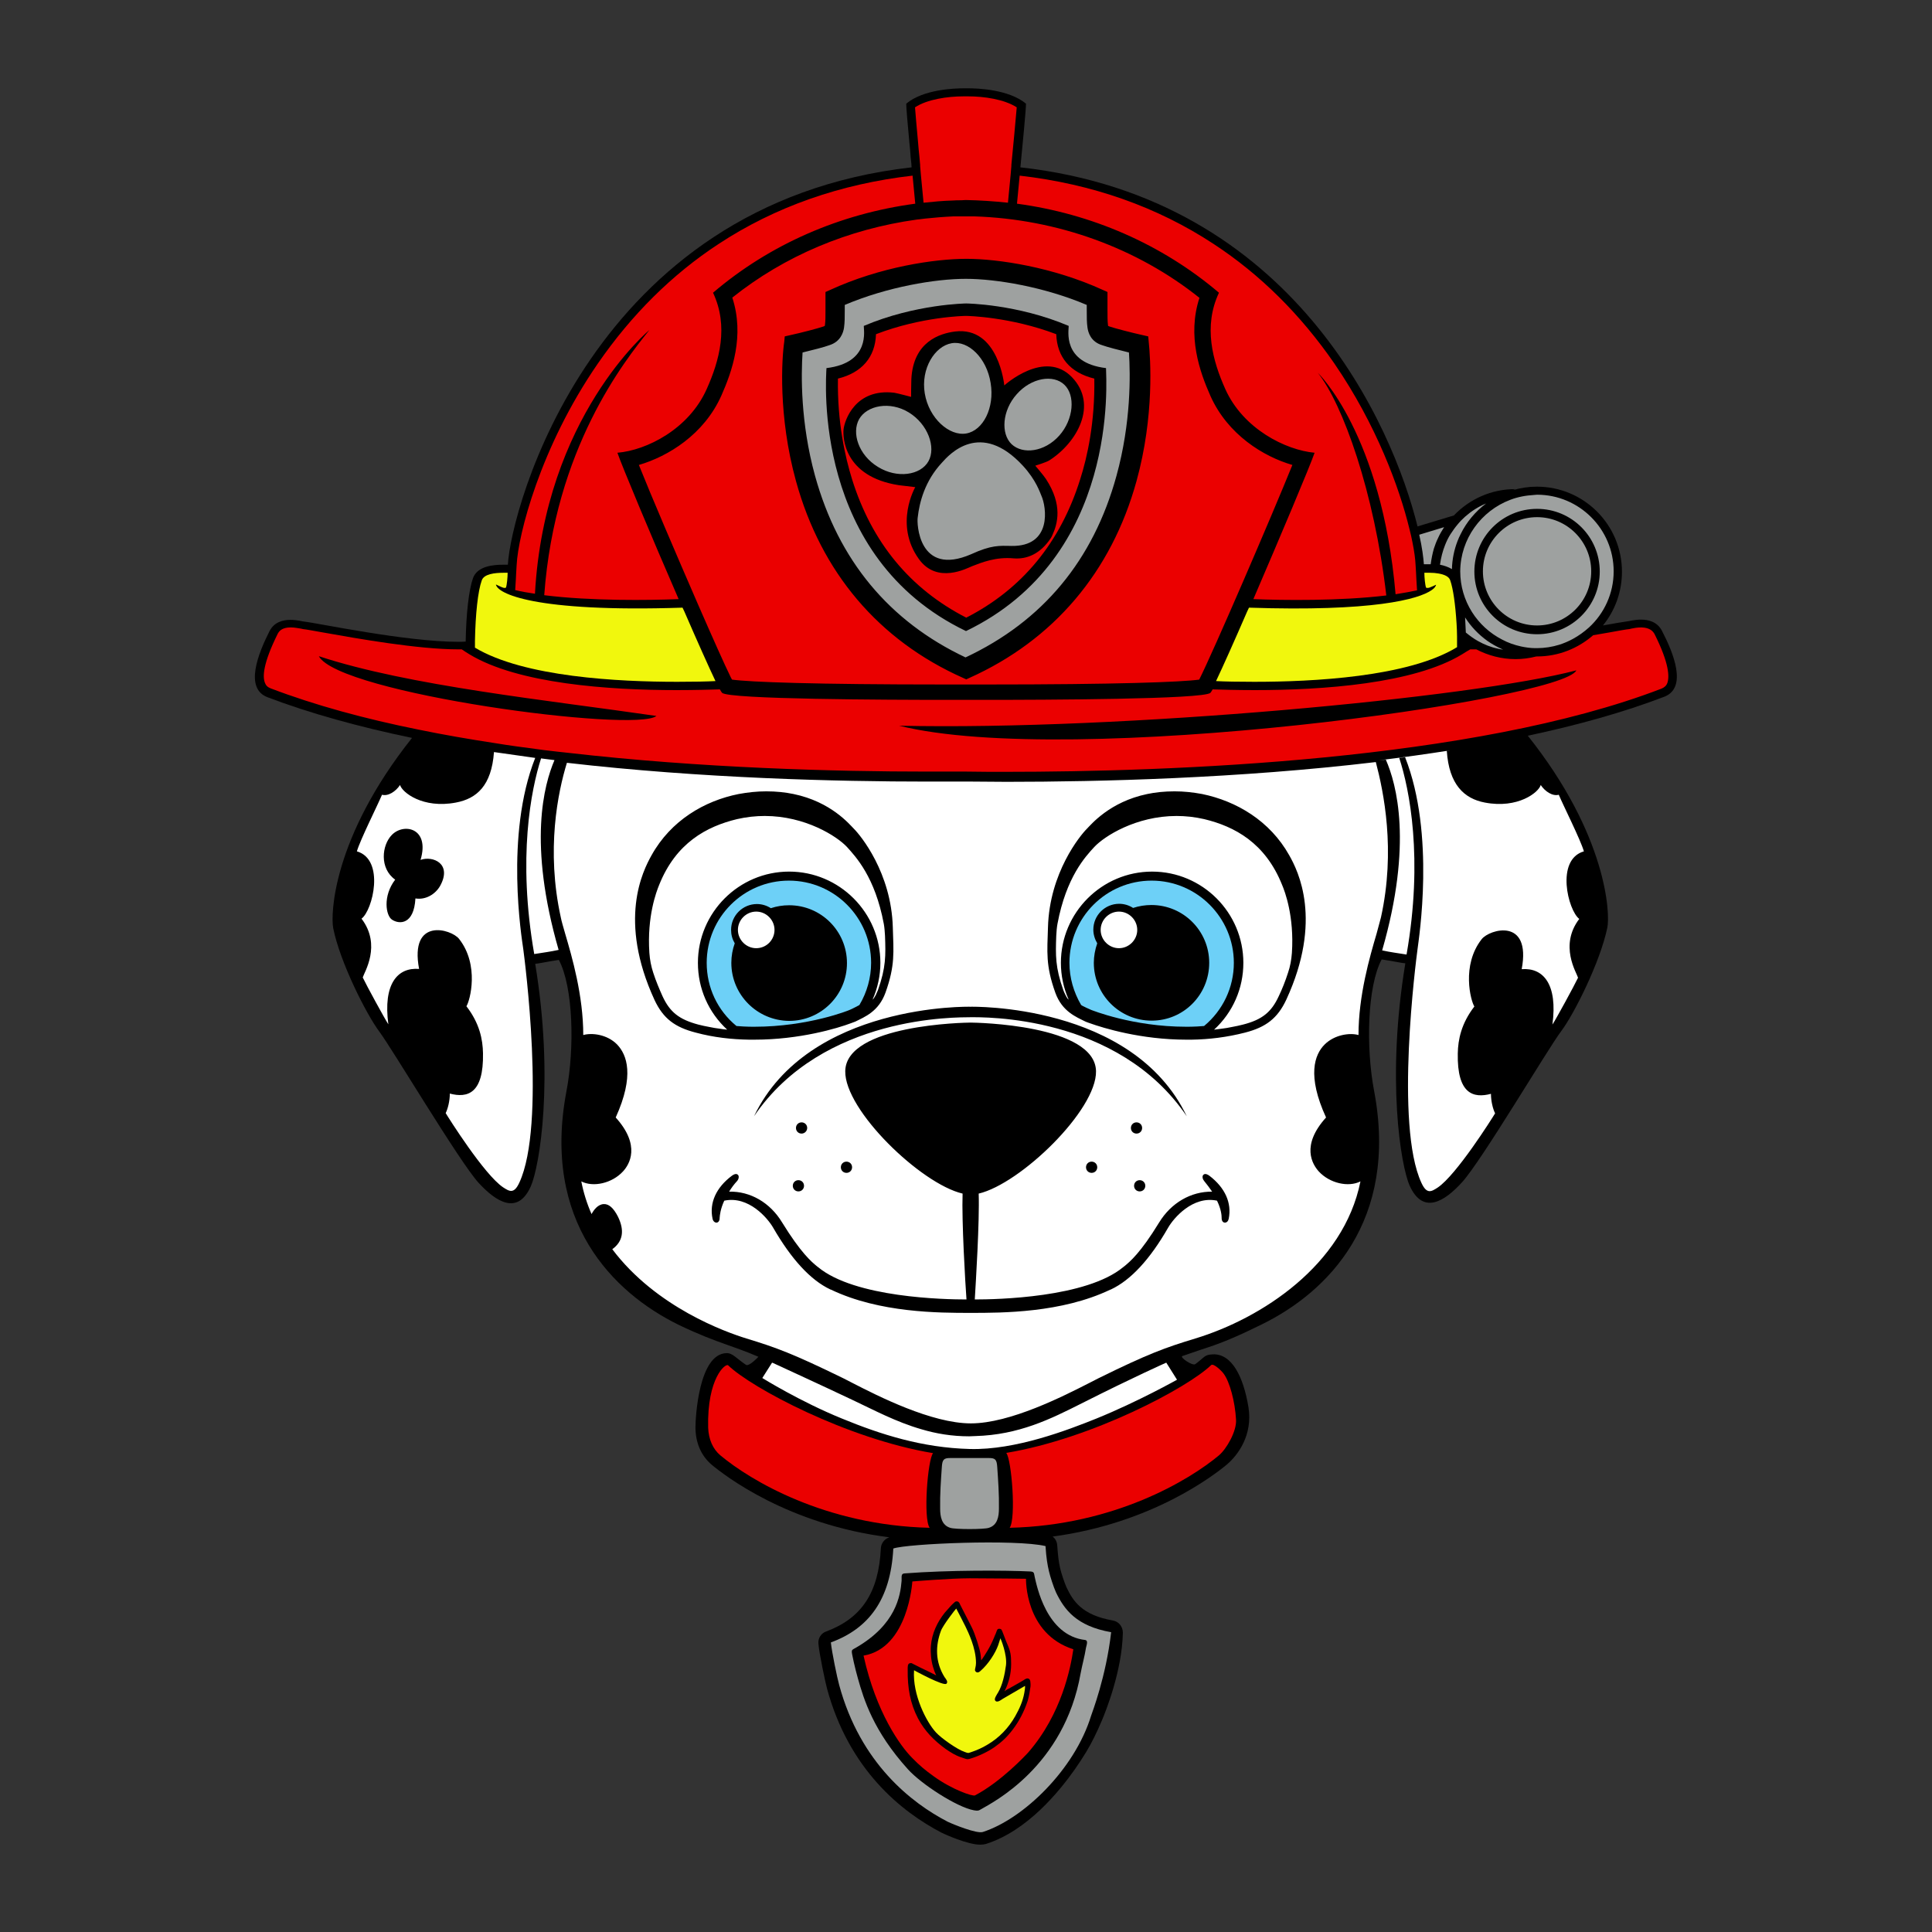 <?xml version="1.0" encoding="utf-8"?>
<!-- Generator: Adobe Illustrator 21.1.0, SVG Export Plug-In . SVG Version: 6.00 Build 0)  -->
<svg version="1.0" id="Warstwa_1" xmlns="http://www.w3.org/2000/svg" xmlns:xlink="http://www.w3.org/1999/xlink" x="0px" y="0px"
	 viewBox="0 0 792 792" enable-background="new 0 0 792 792" xml:space="preserve">
<rect x="0" y="0" width="792" height="792" fill="#333333" stroke="none"/>
<g>
	<path d="M682.3,285.6c-16.7,6.4-35.7,11.7-56,16c32.6,40.9,33.8,73.2,32.6,78.7c-2.9,14-13.6,35.4-18.9,42.4
		c-5.4,7.1-32.7,53.3-40.7,62c-7,7.7-15.9,13.5-21.4,1.4c-3.7-8.2-9.6-44-1.8-91.2c-0.9,0-5.6-1-9.7-1.6
		c-5.9,11.1-6.5,36.1-3.1,53.9c10.1,53.4-19.1,82.5-46,95.7c-9.3,4.6-15.9,7.4-22,9.4c-3,1-3.4,1.1-10.6,3.6
		c-1.3,0.4,4.2,4.2,5.3,3.3c4.1-3,3.6-3.8,7.1-4c7.8-0.4,12.6,9,14.7,21.7c1.8,11.4-4.3,19.6-8.9,23.5c-5.2,4.3-30.5,24-71.4,29.5
		c1.1,0.8,1.8,2.1,1.9,3.6c0.3,4.2,0.6,6.9,1.2,9.4c0.5,2.2,1.8,6,2.6,7.8c2.7,5.7,6.4,11.4,19,13.6c2.4,0.4,4.1,2.5,4.1,5
		c-0.3,15.8-7.2,32.7-8.6,36c-1.1,2.6-2.2,5-3.2,7c-1.9,3.9-4.4,8-7.8,12.9c-6.4,9.1-19.5,25.3-36.5,30.7c-0.7,0.2-1.5,0.3-2.4,0.3
		c0,0,0,0,0,0c-5.1,0-14.6-4.3-15.8-4.9c-16.5-8.6-38-25.8-47-59.2c-0.7-2.7-3.1-13.8-3.5-18.3c-0.2-2.2,1.1-4.3,3.2-5
		c14.5-5.4,21.5-15.9,22.4-34.1c0.1-2,1.4-3.7,3.2-4.4c0.1,0,0.2-0.1,0.3-0.1c-41.6-5.2-67.5-25.3-72.8-29.7
		c-4.6-3.9-6.7-9.4-6.7-15.4c0-3.8,1.3-30.1,12.7-30.4c2.5-0.1,4.1,2.2,8,4.8c1.3,0.8,5.1-3.3,5.1-3.3c-4.8-2.1-9.7-3.8-13.1-5
		c-5.4-1.9-11.5-4.2-19.6-8.1c-26.9-13.2-56.1-42.3-46-95.7c3.4-17.8,2.8-42.7-3.1-53.9c-4.1,0.6-8.8,1.6-9.7,1.6
		c7.8,47.3,1.8,83.1-1.8,91.2c-5.4,12.1-14.3,6.3-21.4-1.4c-7.9-8.7-35.3-54.8-40.7-62c-5.3-7.1-16.1-28.4-18.9-42.4
		c-1.1-5.5-0.3-37,32.3-78c-21.6-4.5-41.7-10-59.3-16.7c-9.5-3.7-3.7-18,0.9-27.1c1.9-3.7,5.5-4.6,8.6-4.6c2.7,0,5.1,0.7,5.5,0.7
		c5.6,0.6,41.7,8.3,63.3,8.3c1,0,2,0,3-0.1c0.2-11.5,1.3-21.2,3-26c1.8-5,8.5-5.5,12.3-5.5c0.9,0,1.6,0,2,0
		c1.2-22.6,34.2-148,165.5-162.9l0,0c0-0.5-0.1-1-0.1-1.5c-0.2-1.7-0.4-3.6-0.5-5.6l-0.3-3l0,0c-0.7-7.3-1.3-14.4-1.3-16
		c7-5.9,19.9-6.3,23.6-6.3h1.9c3.6,0,16.5,0.4,23.6,6.3c0,2.3-1.4,17-2.3,26.1C530.6,81.1,571,174.9,581.1,215.8l14.9-4.5
		c6.4-6.7,15.3-10.8,25.2-10.8c0,0,0,0,0,0c-0.3,0.1-0.6,0.2-0.9,0.4c3.1-0.9,6.3-1.4,9.7-1.4c19.3,0,34.9,15.6,34.9,34.9
		c0,8.3-2.9,16-7.8,22c4.9-0.9,8.6-1.5,10.1-1.7c0.4,0,2.8-0.7,5.5-0.7c3.1,0,6.7,0.9,8.6,4.6C686,267.6,691.8,281.9,682.3,285.6z"
		/>
	<path fill="#F1F70D" d="M586.9,241.9c1.2-0.8,1.7-1.6,1.8-2.2c-0.8,0.4-1.5,0.7-2,0.9c-0.5,0.2-0.9,0.4-1.3,0.4c-0.2,0-0.3,0-0.4,0
		c0,0-0.1,0-0.1,0c-0.1,0-0.2-0.1-0.3-0.1c-0.4-1-0.7-4.3-0.7-6.1c0.2,0,0.3,0,0.5,0c0,0,0.1,0,0.1,0v0c0.3,0,0.7,0,1.1,0
		c0.2,0,0.4,0,0.6,0c1.2,0,2.4,0.1,3.5,0.3c2.3,0.4,4.3,1.2,4.8,2.8c1.2,3.4,2.1,9.8,2.6,17.7c0.1,1.7,0.2,3.5,0.2,5.3
		c0,0.6,0,1.3,0,1.9l0,2.4c0,0,0,0.1,0,0.1c-20.1,12.3-59.3,14.2-83.2,14.2c-6.6,0-12.1-0.1-15.6-0.3c2.8-5.9,7.5-16.4,12.7-28.4
		c0,0,0,0,0,0c0.3-0.6,0.5-1.1,0.8-1.7C562.7,250.8,581.5,245.7,586.9,241.9z M293.3,279.2L293.3,279.2c-2.8-5.9-7.5-16.4-12.7-28.4
		c-0.3-0.6-0.5-1.1-0.8-1.7c-61.3,2-76-5.9-76.5-9.5c1.7,0.8,2.7,1.3,3.3,1.4c0.2,0,0.3,0,0.4,0c0,0,0.1,0,0.1,0
		c0.1,0,0.2-0.1,0.3-0.1c0.4-1,0.7-4.3,0.7-6.1c-0.2,0-0.3,0-0.5,0c0,0-0.1,0-0.1,0c-0.3,0-0.7,0-1.1,0c-3.6,0-8,0.5-8.9,3.1
		c-1.6,4.4-2.6,13.9-2.8,24.9l0,2.7l0,0c20.2,12.1,59.1,14,82.9,14C284.2,279.5,289.7,279.4,293.3,279.2z M411.1,696.4
		c-0.8,0.5-2.5,1.9-3.2,0.6c-0.4-0.7,0.8-2.4,1.2-3.1c1.8-2.9,2.8-7.5,3.3-11.3c0.5-4.3-2.1-10.7-2.3-11c0,0-0.9,2.7-0.9,2.8
		c-1.1,3.1-3.9,7.7-7.4,10.7c-1.2,1.1-2,0.1-2.1-0.3c-0.1-0.7,0.4-1.6,0.4-3.1c0-6.2-3.3-12.8-4.3-14.9c-0.9-1.9-3.8-7.4-3.8-7.4
		c-0.2,0.1-5.5,6.9-6.3,9.2c-2.2,6-2.4,12.6,1.5,18.9c0.5,0.7,1.6,1.9,0.8,2.7c-1.1,1.2-13.3-5.5-13.3-5.5c-0.7,10,5.1,21.3,9,25.5
		c2.1,2.3,8.7,7,11.8,8c1.2,0.4,1.2,0.6,2.5,0.1c2.4-0.8,4.7-1.8,6.8-3.1c4.8-2.8,8.7-6.9,11.4-11.7c1.7-3,3.1-6.1,3.7-9.5
		c0.1-0.7,0.4-2.1,0.3-2.9L411.1,696.4z"/>
	<path fill="#EB0000" d="M381.1,626.3c-42.9-1-73.6-19.5-85.8-29.7c-3.1-2.6-4.8-6.6-5-11.3c-0.5-20.5,7.2-26.6,8.2-25.6
		c9.5,9.2,48.6,30.1,84,36C380.3,598.3,378.4,622.5,381.1,626.3z M496.5,559.6c-9.5,9.2-48.6,30.1-84,36c2.2,2.7,4.1,26.9,1.4,30.7
		c42.9-1,73.6-19.5,85.8-29.7c3.1-2.6,7.3-9.9,7-14.6c-0.4-7.4-2.6-15.6-5.1-18.9C501,562.2,497.5,558.7,496.5,559.6z M440,676.1
		c-1.1,7.6-4.8,26.5-18.4,42.2c-1,1.1-11.1,12-21.9,17.7c-0.9,0.5-9.3-2.3-16.9-7.8c-3.5-2.5-5.9-4.5-8.9-7.6
		c-4.7-4.7-14.7-18.4-19.9-41.9c18.4-3.1,20-30.4,20-30.4s15.5-1.3,23.5-1.3c9.3,0,23.1,0.2,23.1,0.2S420,669.7,440,676.1z
		 M422.4,689.7c0-0.7-0.2-1.4-0.9-1.6c-0.7-0.2-1.3,0.3-1.8,0.6c-1.9,1.2-4.2,2.4-6.1,3.5c-0.4,0.2-1.2,0.6-1.4,0.8
		c-0.1,0.1-0.1,0.1-0.2,0.2c-0.1,0-0.1,0-0.2,0.1c0-0.2,0-0.2,0.2-0.4c1.5-3.1,2.5-6.7,2.5-10.7c0-3.8-0.2-5.1-1.6-8.3
		c-0.2-0.4-0.3-0.8-0.5-1.2c-0.3-0.7-1.6-4.4-1.9-4.7c-0.3-0.3-0.9-0.4-1.4-0.2c-0.5,0.3-0.7,1.6-1.1,2.3c-0.2,0.3-0.3,0.8-0.5,1.2
		c-0.8,1.9-1.6,3.6-2.7,5.4c-0.3,0.5-2.3,3.8-2.6,3.9c-0.1-0.8-0.1-1.4-0.2-2.2c-0.3-2.5-2.4-8.8-3.5-11c-0.3-0.5-0.5-1.1-0.8-1.6
		l-4.1-8c-0.2-0.5-0.5-1.2-1.1-1.3c-0.9-0.2-1.2,0.4-1.7,0.8c-0.4,0.3-0.8,0.8-1.2,1.2c-0.8,1-1.3,1.4-2.3,2.6
		c-3.1,3.9-5.3,8.5-5.7,13.7c-0.2,2.8,0.1,5.9,0.9,8.6c0.2,0.6,0.4,1.2,0.6,1.8c0.1,0.4,0.6,1.4,0.7,1.6l-3.2-1.6
		c-1.7-0.8-5-2.4-6.5-3.2c-0.3-0.2-0.5-0.3-1-0.2c-1.1,0.1-1,1.6-1,2.6c-0.1,7.5,1,13.8,4.2,20c2.8,5.3,6.6,9.1,11.4,12.6
		c1,0.7,2,1.3,3,1.9c2.4,1.3,2.8,1.3,5.1,2.1c0.8,0.3,1.4,0.1,2.1-0.1c3.3-1,7.1-2.8,9.8-4.7c3-2.1,5.2-4.2,7.4-7.1
		c2.7-3.5,4.8-7.6,6.2-11.9c0.3-1,0.5-2.1,0.7-3l0.3-2C422.5,691.4,422.5,690.5,422.4,689.7z M376.6,61.3
		C376.6,61.4,376.6,61.4,376.6,61.3c0.2,1.9,0.4,3.7,0.5,5.2c0,0.4,0.1,0.7,0.1,1.1l0,0.5l0.3,3.5l0,0l1.1,11.5
		c3.9-0.4,7.9-0.8,11.9-0.9c1.2-0.1,2.3-0.1,3.5-0.1c0.6,0,1.3-0.1,1.9-0.1c5.8,0.1,11.6,0.5,17.3,1.1l1.1-11.5l0,0l0.3-3.5l0-0.5
		c0.7-6.9,1.8-18.9,2.2-23.6c-5.1-3.3-13.4-4.5-19.9-4.5c-0.5,0-1.4,0-1.9,0c-6.5,0-14.9,1.2-19.9,4.5c0.2,2.8,0.7,8.3,1.2,13.8
		C376.4,59,376.5,60.2,376.6,61.3z M266.2,135.3c-10.3,12.8-38.7,48.5-43.1,108.7c19.1,2.4,42.9,2.1,55.1,1.6
		c-11-25.3-23.3-54.7-25.1-60c12-1,29.3-9.7,36.6-26.1c5.2-11.6,9.1-25.7,2.6-39.5c23.3-19.9,52.2-32.4,82.9-36.5l-1.1-11.5
		c-29.6,3.4-56.4,12.8-79.5,28c-19.1,12.5-35.7,29-49.5,49c-23.8,34.5-32.7,70.5-33.3,82.5l-0.2,3.3c0,0-0.2,4.5-0.4,7.1
		c2.5,0.6,5.3,1.1,8.1,1.5C223.3,170.8,266.2,135.3,266.2,135.3z M499.7,120c-6.5,13.8-2.6,27.9,2.6,39.5
		c7.3,16.3,24.7,25,36.6,26.1c-1.8,5.3-14.2,34.7-25.1,60c12.1,0.5,35.5,0.8,54.5-1.5c-4.9-42.2-17.8-78.5-28.1-91.3
		c0,0,26.2,25,31.9,90.8c3.1-0.5,6-1,8.8-1.6c-0.2-2.6-0.4-7.1-0.4-7.1h0l-0.2-3.3c-0.1-2.3-0.5-5.5-1.3-9.4
		c-0.3-1.6-0.7-3.4-1.2-5.3c-4.1-16.9-13.6-42.8-30.8-67.9c-13.8-20-30.4-36.5-49.5-49c-23.1-15.2-49.8-24.6-79.5-28l-1.1,11.5
		C447.4,87.6,476.3,100.1,499.7,120z M678.3,260c6,12,6.1,17.5,5.2,20c-0.4,1.1-1.2,1.8-2.4,2.3c-77.2,29.7-201.6,34.1-268.9,34.1
		c-5.3,0-10.7,0-16-0.1c0,0,0,0,0,0v0c-3.7,0-11.7,0-16.1,0c-37.4,0-92.5-1.4-147.3-7.7c-1.2-0.1-2.4-0.3-3.7-0.4
		c-2-0.2-4-0.5-6-0.7c-0.7-0.1-1.4-0.2-2.2-0.3c-6.1-0.8-12.2-1.6-18.2-2.6c-10.5-1.6-20.9-3.4-31.1-5.5
		c-21.9-4.4-42.5-10-60.6-16.9c-1.3-0.5-2-1.2-2.4-2.3c-1-2.5-0.8-7.9,5.2-20c0.6-1.2,1.8-2.7,5.4-2.7c1.7,0,3.3,0.4,4.2,0.5
		c0.4,0.1,0.8,0.2,0.9,0.2c1.2,0.1,4.3,0.7,8.3,1.4c13.5,2.4,38.6,6.9,55.4,6.9c0.4,0,0.9,0,1.3,0c0.5,0.3,1.5,1,1.5,1l1.6,1
		c19.9,12.1,57.2,14.7,85,14.7c7.9,0,14.1-0.2,17.5-0.3l0.2,0c0.4,0.7,0.7,1.2,0.9,1.4c2.5,2.7,68.7,2.9,92,2.9c4.2,0,7.1,0,7.8,0
		h0.6c0.8,0,3.6,0,7.8,0c23.3,0,89.5-0.2,92-2.9c0.2-0.2,0.5-0.7,0.9-1.4c3.4,0.1,9.5,0.3,17.3,0.3c27.8,0,65.2-2.6,85-14.7l1.6-1
		c0,0,1.2-0.7,1.7-1c0.5,0,0.9,0,1.4,0c0.3,0,0.7,0,1.1,0c4.8,2.5,10.3,4,16.1,4c2.9,0,5.8-0.4,8.5-1.1c0.1,0,0.2,0,0.3,0
		c0,0,0,0,0,0c8.8,0,16.8-3.3,23-8.7c2.3-0.4,4.5-0.8,6.4-1.1c3.9-0.7,7.1-1.3,8.3-1.4c0.2,0,0.5-0.1,0.9-0.2
		c0.9-0.2,2.5-0.5,4.2-0.5C676.5,257.3,677.7,258.9,678.3,260z M269.1,293.5c-44.7-6.5-101.4-12.3-138.4-24.5
		C139,284.3,260.3,300.5,269.1,293.5z M646.2,274.8c-42.3,11.2-186.3,24.7-277.6,22.7C439.4,315.1,640.7,286.9,646.2,274.8z
		 M295.7,162.2c4.4-9.9,9.6-24.6,4.5-40.2c21.4-17.1,47.5-28.1,75.7-32l1-0.1c0.8-0.1,1.6-0.2,2.4-0.3c3.7-0.4,7.4-0.7,11.6-0.9
		c0.3,0,0.5,0,0.8,0c0.3,0,0.6,0,0.7,0l7,0c34.1,1.1,66.8,13,92.3,33.4c-5.1,15.6,0.1,30.3,4.5,40.2v0c7.1,15.9,21.8,24.9,33.6,28.3
		c-8.5,21-32.4,76.5-38.2,88c-7.3,1-33.5,2-87.6,2h-16.3c-54.1,0-80.3-1-87.6-2c-0.2-0.3-0.4-0.7-0.6-1.1
		c-2.4-4.9-7.1-15.4-13.3-29.6c-9-20.7-19.4-45-24.3-57.3C273.9,187.1,288.6,178.1,295.7,162.2z M326.3,197.2
		c10.3,37.4,33.9,65.3,68.5,80.7l1.3,0.6l1.3-0.6c34.5-15.5,58.2-43.4,68.5-80.7c7.4-26.8,5.7-50.5,5-57.1l-0.2-2.2l-2.2-0.5
		c-4.5-1-11.5-2.8-13.8-3.6l-0.2-0.1c-0.1,0-0.2-0.1-0.2,0c0,0-0.1-0.2-0.1-0.5c-0.2-1.6-0.2-3.4-0.2-6.2c0-1.5,0-3.2,0-5.4l0-1.9
		l-1.8-0.8c-20.5-9.4-43-12.8-56-12.8c-13,0-35.4,3.3-56,12.8l-1.8,0.8l0,1.9c0,2.1,0,3.9,0,5.3c0,2.9,0,4.6-0.2,6.2
		c0,0.3-0.1,0.5-0.1,0.5c-0.1,0-0.2,0.1-0.2,0.1l-0.2,0.1c-2.3,0.8-9.2,2.6-13.8,3.6l-2.2,0.5l-0.2,2.2
		C320.5,146.7,318.9,170.4,326.3,197.2z M349.3,196.5c-2.8-9-6.1-23.4-5.8-41.3c9.8-2.4,15.3-8.8,15.6-18.2
		c18.7-7.2,36.2-7.5,36.9-7.5c0.8,0,18.3,0.4,37,7.5c0.3,9.4,5.7,15.8,15.6,18.2c0.3,17.9-2.9,32.3-5.8,41.3
		c-8.1,25.9-23.8,45-46.7,56.7C373.1,241.4,357.4,222.4,349.3,196.5z M375.2,199.7c0,0-8.8,15.2,1.5,29.5
		c7.5,10.4,19.8,3.7,21.8,2.9c3.9-1.5,9.7-3.9,17.1-3.2c5.4,0.4,10.8-1.8,15.1-8.2c0.2-0.3,0.4-0.7,0.6-1.1
		c2.3-4.9,4.4-12.6-2.5-23.2c-0.8-1.3-4.4-5.5-4.4-5.5s4.6-1.4,5.8-2.2c11.4-7.3,20-22.8,9.3-34c-11.2-11.8-27.8,3.3-27.8,3.3
		s-2.3-24.3-20.2-22.1c-6.2,0.8-17.1,4.1-17.9,19.5c-0.1,2-0.1,7.3-0.1,7.3s-5.2-1.4-6.9-1.7c-16-1.9-20.4,11.3-20.8,15.1
		c-0.3,3,0,19.3,22.7,22.8C370.2,199.1,375.2,199.7,375.2,199.7z"/>
	<path fill="#9EA1A0" d="M389.5,626.3c-3.5-1.1-4.1-4.6-4.1-7.9c-0.1-5.7,0.3-11.4,0.7-17.1c0.2-3.1,0.9-3.6,3.5-3.6
		c2,0,15.4,0,15.7,0c2.6,0,3.3,0.5,3.5,3.6c0.4,5.7,0.8,11.4,0.7,17.1c0,3.3-0.6,6.8-4.1,7.9C403.6,627,391.4,627,389.5,626.3z
		 M455.5,669.1c-2.1,18.4-7.9,33.2-8.2,34.2c-6.8,22.2-27.9,42.4-44.4,47.7c-2.5,0.8-12.1-3.1-14.4-4.2
		c-14.7-7.6-35.8-23.9-44.5-56.1c-0.8-2.8-3-13.5-3.4-17.4c15.5-5.7,24.5-17.5,25.6-38.5c5.5-2,50.2-3.9,62.4-1
		c0.3,4.9,0.8,7.7,1.4,10.3c0.5,2.2,1.9,6.5,2.9,8.7C436.3,659.8,441.2,666.6,455.5,669.1z M444.9,672.3
		c-16-1.8-19.9-22.4-20.7-25.7c-0.4-1.7-0.1-2.3-1.9-2.4c-10.2-0.5-33.2-0.6-51.5,0.8c-1.6,0.1-1.1,1.5-1.2,3
		c-0.5,6.2-2.3,18-18.8,27.5c-2.1,1.2-1.9,0.5-0.8,5.9c0.5,2.2,1.1,4.6,1.7,6.7c2.4,8.5,6.3,21.5,20.5,37.2c5.5,6.1,20,15.5,27,16.8
		c1.7,0.3,1.9,0.2,3.1-0.5c4.6-2.7,34-17.4,40.7-55.7c0.7-3.7,1.6-6.7,2.2-10.5C445.5,674.2,446.1,672.5,444.9,672.3z M595.2,233.3
		c0.1-4,0.9-7.9,2.3-11.5c0.4-1,0.8-2,1.3-2.9c2.4-4.9,6-9.2,10.4-12.5c-3.2,1.3-6.1,3.2-8.6,5.4c-1.1,1-2.1,2-3,3.1
		c-1.1,1.3-2.1,2.7-3,4.1c-0.9,1.4-1.6,2.9-2.2,4.4c-1,2.5-1.7,5.2-2.1,8.1C591.9,231.8,593.7,232.4,595.2,233.3z M585.7,231.3
		c0.3,0,0.5,0,0.8,0c0.3-2.2,0.7-4.3,1.3-6.4c0.5-1.5,1-2.9,1.7-4.3c0.7-1.6,1.6-3.1,2.5-4.5l-10.2,3.1c1.2,5.2,1.7,9.4,1.9,12.1
		C584.2,231.3,584.9,231.3,585.7,231.3z M619.1,204.9c3.1-1.2,6.4-1.8,9.8-2c0.4,0,0.8-0.1,1.2-0.1c17.3,0,31.4,14.1,31.4,31.4
		c0,9.1-3.9,17.3-10.1,23c-2,1.8-4.2,3.4-6.6,4.7c-1.8,1-3.7,1.8-5.6,2.4c-2.9,0.9-6,1.4-9.2,1.4c-0.2,0-0.4,0-0.6,0
		c-2,0-4-0.3-5.9-0.7c-2.7-0.6-5.3-1.5-7.7-2.8c-10.2-5.2-17.2-15.8-17.2-28C598.7,220.9,607.2,209.4,619.1,204.9z M604.4,234.3
		c0,14.2,11.5,25.7,25.7,25.7s25.7-11.5,25.7-25.7c0-14.2-11.5-25.7-25.7-25.7S604.4,220.1,604.4,234.3z M630.1,256.4
		c12.2,0,22.2-9.9,22.2-22.2c0-12.2-9.9-22.2-22.2-22.2c-12.2,0-22.2,9.9-22.2,22.2C607.9,246.5,617.9,256.4,630.1,256.4z
		 M609.7,262.7c-3.6-2.6-6.7-5.8-9.1-9.6c0.1,2,0.2,4.1,0.3,6.2c1.6,1.3,3.2,2.5,5,3.5c2.5,1.4,5.2,2.5,8.1,3.1
		c0.7,0.2,1.4,0.3,2.2,0.4c-0.4-0.2-0.8-0.3-1.1-0.5C613.2,264.9,611.4,263.9,609.7,262.7z M334.1,195c-6-21.8-5.7-41.4-5.1-50.5
		c4.1-1,8.9-2.2,11-3c4.5-1.4,5.7-5.1,6-7.2c0.3-2.2,0.3-4.2,0.3-7.3c0-0.6,0-1.3,0-2c17.4-7.4,37.2-10.7,49.6-10.7
		c12.4,0,32.2,3.3,49.6,10.7c0,0.7,0,1.4,0,2c0,3.1,0,5.2,0.3,7.3c0.3,2.1,1.4,5.8,6,7.2c2.2,0.8,6.9,2,11,3
		c0.6,9.1,0.9,28.7-5.1,50.5c-9.5,34.7-30.3,59.7-61.9,74.5C364.5,254.7,343.7,229.7,334.1,195z M396,258.7
		c63.1-30.4,57.4-103.3,57.4-107.8c-18.2-2.2-15.2-15.7-15.3-17.3c-21.2-9-42-9.2-42-9.2s-20.8,0.2-42,9.2
		c-0.1,1.6,2.9,15.1-15.3,17.3C338.6,155.4,332.9,228.4,396,258.7z M386.1,189.7c-6.9,7.4-9.2,16.1-9.9,22.5
		c-0.4,2,0.2,24.4,21.9,15c8.3-3.8,11.5-3.5,16.5-3.4c16.8,0.3,14.4-16,12.3-20.6c-0.6-1.4-2.2-6.4-7.5-12.2
		C401.9,172,389.1,186.3,386.1,189.7z M396.1,177.7c6.9-1.2,11.7-10.5,10-20.7c-1.6-10.2-9.1-17.5-16-16.3
		c-6.9,1.2-12.7,10.4-11,20.6C380.8,171.5,389.2,178.9,396.1,177.7z M380.6,189.1c3.2-5.7-0.2-15.2-8-20c-7.8-4.8-17.2-2.9-20.4,2.7
		c-3.2,5.7-0.2,14.8,7.7,19.6C367.8,196.3,377.4,194.8,380.6,189.1z M434.2,178.6c6-6.7,6.7-16.6,2.1-20.9
		c-4.5-4.3-13.5-2.9-19.5,3.9c-6,6.7-6.6,16.2-2.1,20.5C419.3,186.4,428.2,185.3,434.2,178.6z"/>
	<path fill="#FFFFFF" d="M310,388.7c-4.1,0-7.5-3.4-7.5-7.5s3.4-7.5,7.5-7.5c4.1,0,7.5,3.4,7.5,7.5S314.2,388.7,310,388.7z
		 M566.1,376.1c-0.4,1.6-1,3.8-1.8,6.7c-2.8,9.5-7.4,25.3-7.4,41.5c-3.5-1-9.8-0.2-13.9,3.9c-4.1,4.1-7.3,12.7,0.6,29.9
		c-10.4,11.5-5.6,19.2-3,22.1c4.5,4.9,12.2,6.6,17.1,4.1c-6.9,34.4-40.7,56.2-67.7,64.4c-12.2,3.7-19.2,6.2-39.7,16.3
		c-1,0.5-2.2,1.1-3.7,1.9c-10.6,5.4-32.5,16.6-48.6,16.6c-16.1,0-38.1-11.2-48.6-16.6c-1.4-0.7-2.7-1.4-3.7-1.9
		c-20.5-10-27.5-12.6-39.7-16.3c-8.4-2.6-37-12.7-55-36.6c4.4-3.2,5.1-7.7,2.3-13.4c-1.8-3.5-3.7-5.2-5.8-5.1
		c-2.4,0.1-4.1,2.4-5,4.1c-1.9-4.3-3.3-8.8-4.2-13.4c4.9,2.5,12.6,0.8,17.1-4.1c2.6-2.8,7.4-10.6-3-22.1c7.8-17.2,4.6-25.7,0.6-29.9
		c-4.1-4.2-10.4-4.9-13.9-3.9c0-16.2-4.6-32-7.4-41.5c-0.8-2.8-1.5-5.1-1.8-6.7c-6.1-27.7-1.2-51.4,2.5-63.4
		c55.3,6.4,111,7.7,148,7.7h1.8c4.9,0,9.8,0,16.1,0l0.4,0c4.5,0,9.1,0.1,13.9,0.1c38.1,0,95.2-1.4,151.4-8.1
		C567.2,324.5,572.2,348.5,566.1,376.1z M309.1,457.6c28.3-41.7,83.7-40.5,88.7-40.6c5,0,60.4-1.2,88.7,40.6
		c-22.3-46.5-88.7-44.9-88.7-44.9S331.4,411.1,309.1,457.6z M464.9,486.1c0,1.3,1,2.3,2.3,2.3c1.3,0,2.3-1,2.3-2.3
		c0-1.3-1-2.3-2.3-2.3C465.9,483.8,464.9,484.8,464.9,486.1z M465.9,464.7c1.3,0,2.3-1,2.3-2.3s-1-2.3-2.3-2.3c-1.3,0-2.3,1-2.3,2.3
		S464.6,464.7,465.9,464.7z M344.7,478.5c0,1.3,1,2.3,2.3,2.3c1.3,0,2.3-1,2.3-2.3c0-1.3-1-2.3-2.3-2.3
		C345.7,476.2,344.7,477.2,344.7,478.5z M330.9,462.4c0-1.3-1-2.3-2.3-2.3c-1.3,0-2.3,1-2.3,2.3s1,2.3,2.3,2.3
		C329.9,464.7,330.9,463.6,330.9,462.4z M327.3,483.8c-1.3,0-2.3,1-2.3,2.3c0,1.3,1,2.3,2.3,2.3c1.3,0,2.3-1,2.3-2.3
		C329.6,484.8,328.6,483.8,327.3,483.8z M285.2,423.3c7.4,2,14.9,2.8,21.9,2.9c0.7,0,1.5,0,2.2,0c18.6,0,34.1-4.7,39.4-6.7
		c0.9-0.3,1.6-0.6,1.9-0.7c3.8-1.9,9.6-4.1,12.4-11.9c4-11.2,3.3-16.6,3-26.7c-0.6-22.5-13.3-37.8-15.9-40.4
		c-1.9-1.9-9.4-11.1-24.8-14.3c-3.4-0.7-7.1-1.1-11.2-1.1c-3.7,0-7.5,0.4-11.3,1.1c-14.1,2.8-27.8,10.9-35.7,25.1
		c-3.7,6.6-13.8,26.7,1.2,59.3C271.9,417.6,276.7,421.1,285.2,423.3z M495.8,482c-1.5-1.1-2.2-0.7-2.5-0.4c-0.6,0.6-0.3,1.8,0.3,2.5
		c1.2,1.5,2.3,2.9,3.3,4.4c-8.7-0.1-16.8,4.6-21.7,12.6c-7.7,12.6-12,16.1-14.3,18l-0.4,0.3c-15.1,12.6-52,13.3-60.9,13.3
		c0.4-6.6,2-32.2,1.6-43.4c17.1-4,48.4-34.2,48.1-50.2c-0.4-19.1-49.4-19.9-51.4-19.9c-2.1,0-51.1,0.8-51.4,19.9
		c-0.3,16,31,46.2,48.1,50.2c-0.4,11.2,1.1,36.8,1.6,43.4c-8.9,0-45.8-0.7-60.9-13.3l-0.4-0.3c-2.3-1.9-6.6-5.5-14.3-18
		c-4.9-8.1-13-12.8-21.7-12.6c0.9-1.5,2-3,3.3-4.4c0.6-0.7,0.9-1.9,0.3-2.5c-0.3-0.3-1-0.7-2.5,0.4c-6.4,4.8-9.3,11.1-7.9,17.6
		c0.2,1,0.9,1.6,1.6,1.6c0.6,0,1.2-0.5,1.3-1.6l0-0.3c0.1-1.2,0.3-3.6,1.9-7.1c10-2.1,17.8,7.2,20,11c7.5,13,15.4,21.6,23.5,25.4
		l0.3,0.1c19.9,9.5,44.2,9.5,57.2,9.5s37.3,0,57.2-9.5l0.3-0.1c8.1-3.8,16-12.3,23.5-25.4c2.2-3.8,10-13.1,20-11
		c1.7,3.5,1.9,6,1.9,7.1l0,0.3c0.1,1.2,0.8,1.6,1.3,1.6c0.8,0,1.4-0.6,1.6-1.6C505,493.1,502.2,486.9,495.8,482z M447.5,476.2
		c-1.3,0-2.3,1-2.3,2.3c0,1.3,1,2.3,2.3,2.3c1.3,0,2.3-1,2.3-2.3C449.8,477.2,448.8,476.2,447.5,476.2z M528.5,350.6
		c-7.9-14.1-21.6-22.2-35.7-25.1c-3.8-0.7-7.5-1.1-11.3-1.1c-4.1,0-7.9,0.4-11.2,1.1c-15.4,3.2-23,12.5-24.8,14.3
		c-2.6,2.6-15.3,17.9-15.9,40.4c-0.3,10.1-1,15.5,3,26.7c2.8,7.8,8.6,10,12.4,11.9c0.3,0.1,0.9,0.4,1.9,0.7
		c5.3,1.9,20.8,6.7,39.4,6.7c0.7,0,1.5,0,2.2,0c7.1-0.1,14.5-1,21.9-2.9c8.5-2.2,13.3-5.8,16.9-13.5
		C542.3,377.3,532.2,357.1,528.5,350.6z M493.7,335.8c-3.9-0.9-7.7-1.3-11.4-1.3c-16.6,0-29.6,8.3-33.7,12.7
		c-3.6,3.9-11.5,12.3-15.1,31.5c-0.3,1.6-0.4,3.2-0.5,4.9c0,0,0,0,0,0c-0.3,8.1-0.4,13,2.9,22.3c0.2,0.6,0.5,1.2,0.8,1.8
		c0.1,0.1,0.1,0.3,0.2,0.4c0.2,0.5,0.5,0.9,0.8,1.3c0.1,0.1,0.1,0.2,0.2,0.2c0.1,0.1,0.1,0.1,0.2,0.2c-2.1-4.7-3.2-9.9-3.2-15.1
		c0-20.6,16.8-37.4,37.4-37.4c20.6,0,37.4,16.8,37.4,37.4c0,10.5-4.3,20.3-12,27.4c1.1-0.1,2.1-0.3,3.1-0.4c0.7-0.1,1.4-0.2,2.1-0.3
		c0.7-0.1,1.4-0.3,2.1-0.4c1.6-0.3,3.1-0.6,4.6-1c7.8-2,11.6-5.1,14.6-11.6c1.4-2.9,2.7-6.2,3.8-9.6c0.9-2.6,1.4-5.4,1.6-8.2
		c1-15-2.9-25.2-4-27.8C518.7,345.5,506.1,338.8,493.7,335.8z M649.3,349c-1.4-4.8-8.4-18.7-10.3-23.2c-2.5,0.7-5.6-1.3-7.4-4
		c-0.8,3-9.3,9.8-22.9,7.2c-8.5-1.6-14.7-7.4-15.6-21.2c0.5-0.1,0.9-0.2,1.4-0.2c-9.6,1.5-19.5,2.9-29.4,4.1c1-0.1,2-0.2,3-0.3
		c4.4,10,11.1,34.5-1.5,78.2c3.7,0.8,5.7,1,10,1.7c6.9-39.4,1.2-67.8-3-80.6c0.8-0.1,1.6-0.2,2.4-0.3c12.5,31.6,5.6,74.5,5.1,78.7
		c-0.6,4.5-9.4,72.1,1.6,95.8c2.2,4.8,4.1,3.6,6.7,1.9c7.7-5.2,22.3-28.4,23.5-30.4c-0.9-1.8-1.7-5-1.7-8
		c-7.2,1.9-13.9,0.1-13.6-16.5c0.1-5.7,1.4-12.3,6.8-19.3c-1.5-2.3-5.4-16.9,3-27.6c3.2-4.1,20.4-9,16.4,12.3
		c8.9-0.7,14.8,6.2,12.6,22.7c1.3-1.9,9.1-16.2,10.5-19.2c-0.6-2.1-7.8-13.2,0.5-24.1C642.8,373.2,637.6,352.4,649.3,349z
		 M286.1,394.7c0-20.6,16.8-37.4,37.4-37.4c20.6,0,37.4,16.8,37.4,37.4c0,5.2-1.1,10.3-3.2,15.1c0.1-0.1,0.1-0.1,0.2-0.2
		c0.1-0.1,0.1-0.2,0.2-0.2c0.3-0.4,0.5-0.8,0.8-1.3c0.1-0.1,0.2-0.3,0.2-0.4c0.3-0.6,0.5-1.1,0.8-1.8c3.3-9.3,3.2-14.2,2.9-22.3
		c0,0,0,0,0,0c-0.1-1.6-0.2-3.3-0.5-4.9c-3.6-19.2-11.5-27.5-15.1-31.5c-4.1-4.4-17.1-12.7-33.7-12.7c-3.6,0-7.5,0.4-11.4,1.3
		c-12.4,3-25,9.7-31.9,27c-1.1,2.7-5,12.8-4,27.8c0.2,2.8,0.7,5.5,1.6,8.2c1.1,3.4,2.5,6.7,3.8,9.6c3,6.5,6.8,9.5,14.6,11.6
		c1.5,0.4,3,0.7,4.6,1c0.7,0.1,1.4,0.3,2.1,0.4c0.7,0.1,1.4,0.2,2.1,0.3c1,0.2,2.1,0.3,3.1,0.4C290.4,415,286.1,405.2,286.1,394.7z
		 M458.7,373.7c-4.1,0-7.5,3.4-7.5,7.5c0,4.1,3.4,7.5,7.5,7.5c4.1,0,7.5-3.4,7.5-7.5C466.2,377.1,462.8,373.7,458.7,373.7z
		 M227.3,311.6c-1.9-0.2-3.7-0.5-5.5-0.7c-4.1,12.8-9.7,40.7-2.8,80.2c4.3-0.7,6.3-0.9,10-1.7C216.4,345.7,223,321.7,227.3,311.6z
		 M214.5,389c0.6,4.5,9.4,72.1-1.6,95.8c-2.2,4.8-4.1,3.6-6.7,1.9c-7.7-5.2-22.3-28.4-23.5-30.4c0.9-1.8,1.7-5,1.7-8
		c7.2,1.9,13.9,0.1,13.6-16.5c-0.1-5.7-1.4-12.3-6.8-19.3c1.5-2.3,5.4-16.9-3-27.6c-3.2-4.1-20.4-9-16.4,12.3
		c-8.9-0.7-14.8,6.2-12.6,22.7c-1.3-1.9-9.1-16.2-10.5-19.2c0.6-2.1,7.8-13.2-0.5-24.1c4.6-3.4,9.7-24.2-1.9-27.6
		c1.4-4.8,8.4-18.7,10.3-23.2c2.5,0.7,5.6-1.3,7.4-4c0.8,3,9.3,9.8,22.9,7.2c8.5-1.6,14.6-6.9,15.6-20.7c5.6,0.8,11.2,1.6,16.9,2.4
		C206.9,342.3,213.9,384.7,214.5,389z M172.4,352.5c3.9-13.1-6.9-15.3-11.8-10.2c-4.1,4.2-5.1,13.7,1.4,18.3
		c-5.2,6.8-3.8,14.8-1.3,16.4c3,2,9,2.1,9.6-8.7c4.3,0.7,8.2-1.8,10.1-5.1C185.5,354,177.4,350.7,172.4,352.5z M478.1,558.6
		c0,0-12.5,5.5-34.7,16.7c-12.7,6.4-25.7,12.9-43.6,13.4c-0.8,0-1.7,0.1-2.5,0.1c-7.1,0-13.6-1.1-19.6-2.9c-10.4-3-19.5-7.9-28-11.9
		c-14.8-7-27.3-12.7-31.6-14.7c-1-0.5-1.6-0.7-1.6-0.7l-4,6.3c0,0,15.4,9.6,32.6,16.6c15.8,6.5,32.9,12,52.5,12.5
		c18.7,0.5,40.2-7.8,51.9-12.5c17.2-7,33-15.9,33-15.9L478.1,558.6z"/>
	<path fill="#6DD0F7" d="M472.1,361c-18.6,0-33.7,15.1-33.7,33.7c0,6.1,1.7,12,4.8,17.3c0.4,0.3,0.9,0.5,1.3,0.7
		c0.6,0.3,1.2,0.6,1.7,0.8l1.1,0.5c0.1,0,16.9,6.9,38.9,6.9c1.4,0,2.8,0,4.5-0.1c1-0.1,1.9-0.1,2.9-0.2c7.7-6.4,12.2-15.8,12.2-25.9
		C505.8,376.2,490.7,361,472.1,361z M472.1,418.4c-13.1,0-23.7-10.6-23.7-23.7c0-2.7,0.5-5.4,1.4-8c-1-1.7-1.6-3.6-1.6-5.6
		c0-5.9,4.8-10.6,10.6-10.6c2,0,4,0.6,5.7,1.7c2.4-0.8,5-1.2,7.5-1.2c13.1,0,23.7,10.6,23.7,23.7S485.2,418.4,472.1,418.4z
		 M348.3,414l0.9-0.4c0.6-0.3,1.2-0.6,1.8-0.9c0.4-0.2,0.9-0.5,1.3-0.7c3.1-5.2,4.8-11.2,4.8-17.3c0-18.6-15.1-33.7-33.7-33.7
		c-18.6,0-33.7,15.1-33.7,33.7c0,10.1,4.4,19.5,12.2,25.9c1,0.1,1.9,0.1,2.9,0.2c1.7,0.1,3.2,0.1,4.5,0.1
		C331.4,420.9,348.2,414.1,348.3,414z M299.8,394.7c0-2.8,0.5-5.5,1.4-8c-1-1.7-1.5-3.5-1.5-5.5c0-5.9,4.8-10.6,10.6-10.6
		c2,0,4,0.6,5.7,1.7c2.4-0.8,4.9-1.2,7.5-1.2c13.1,0,23.7,10.6,23.7,23.7s-10.6,23.7-23.7,23.7C310.4,418.4,299.8,407.8,299.8,394.7
		z"/>
</g>
</svg>
